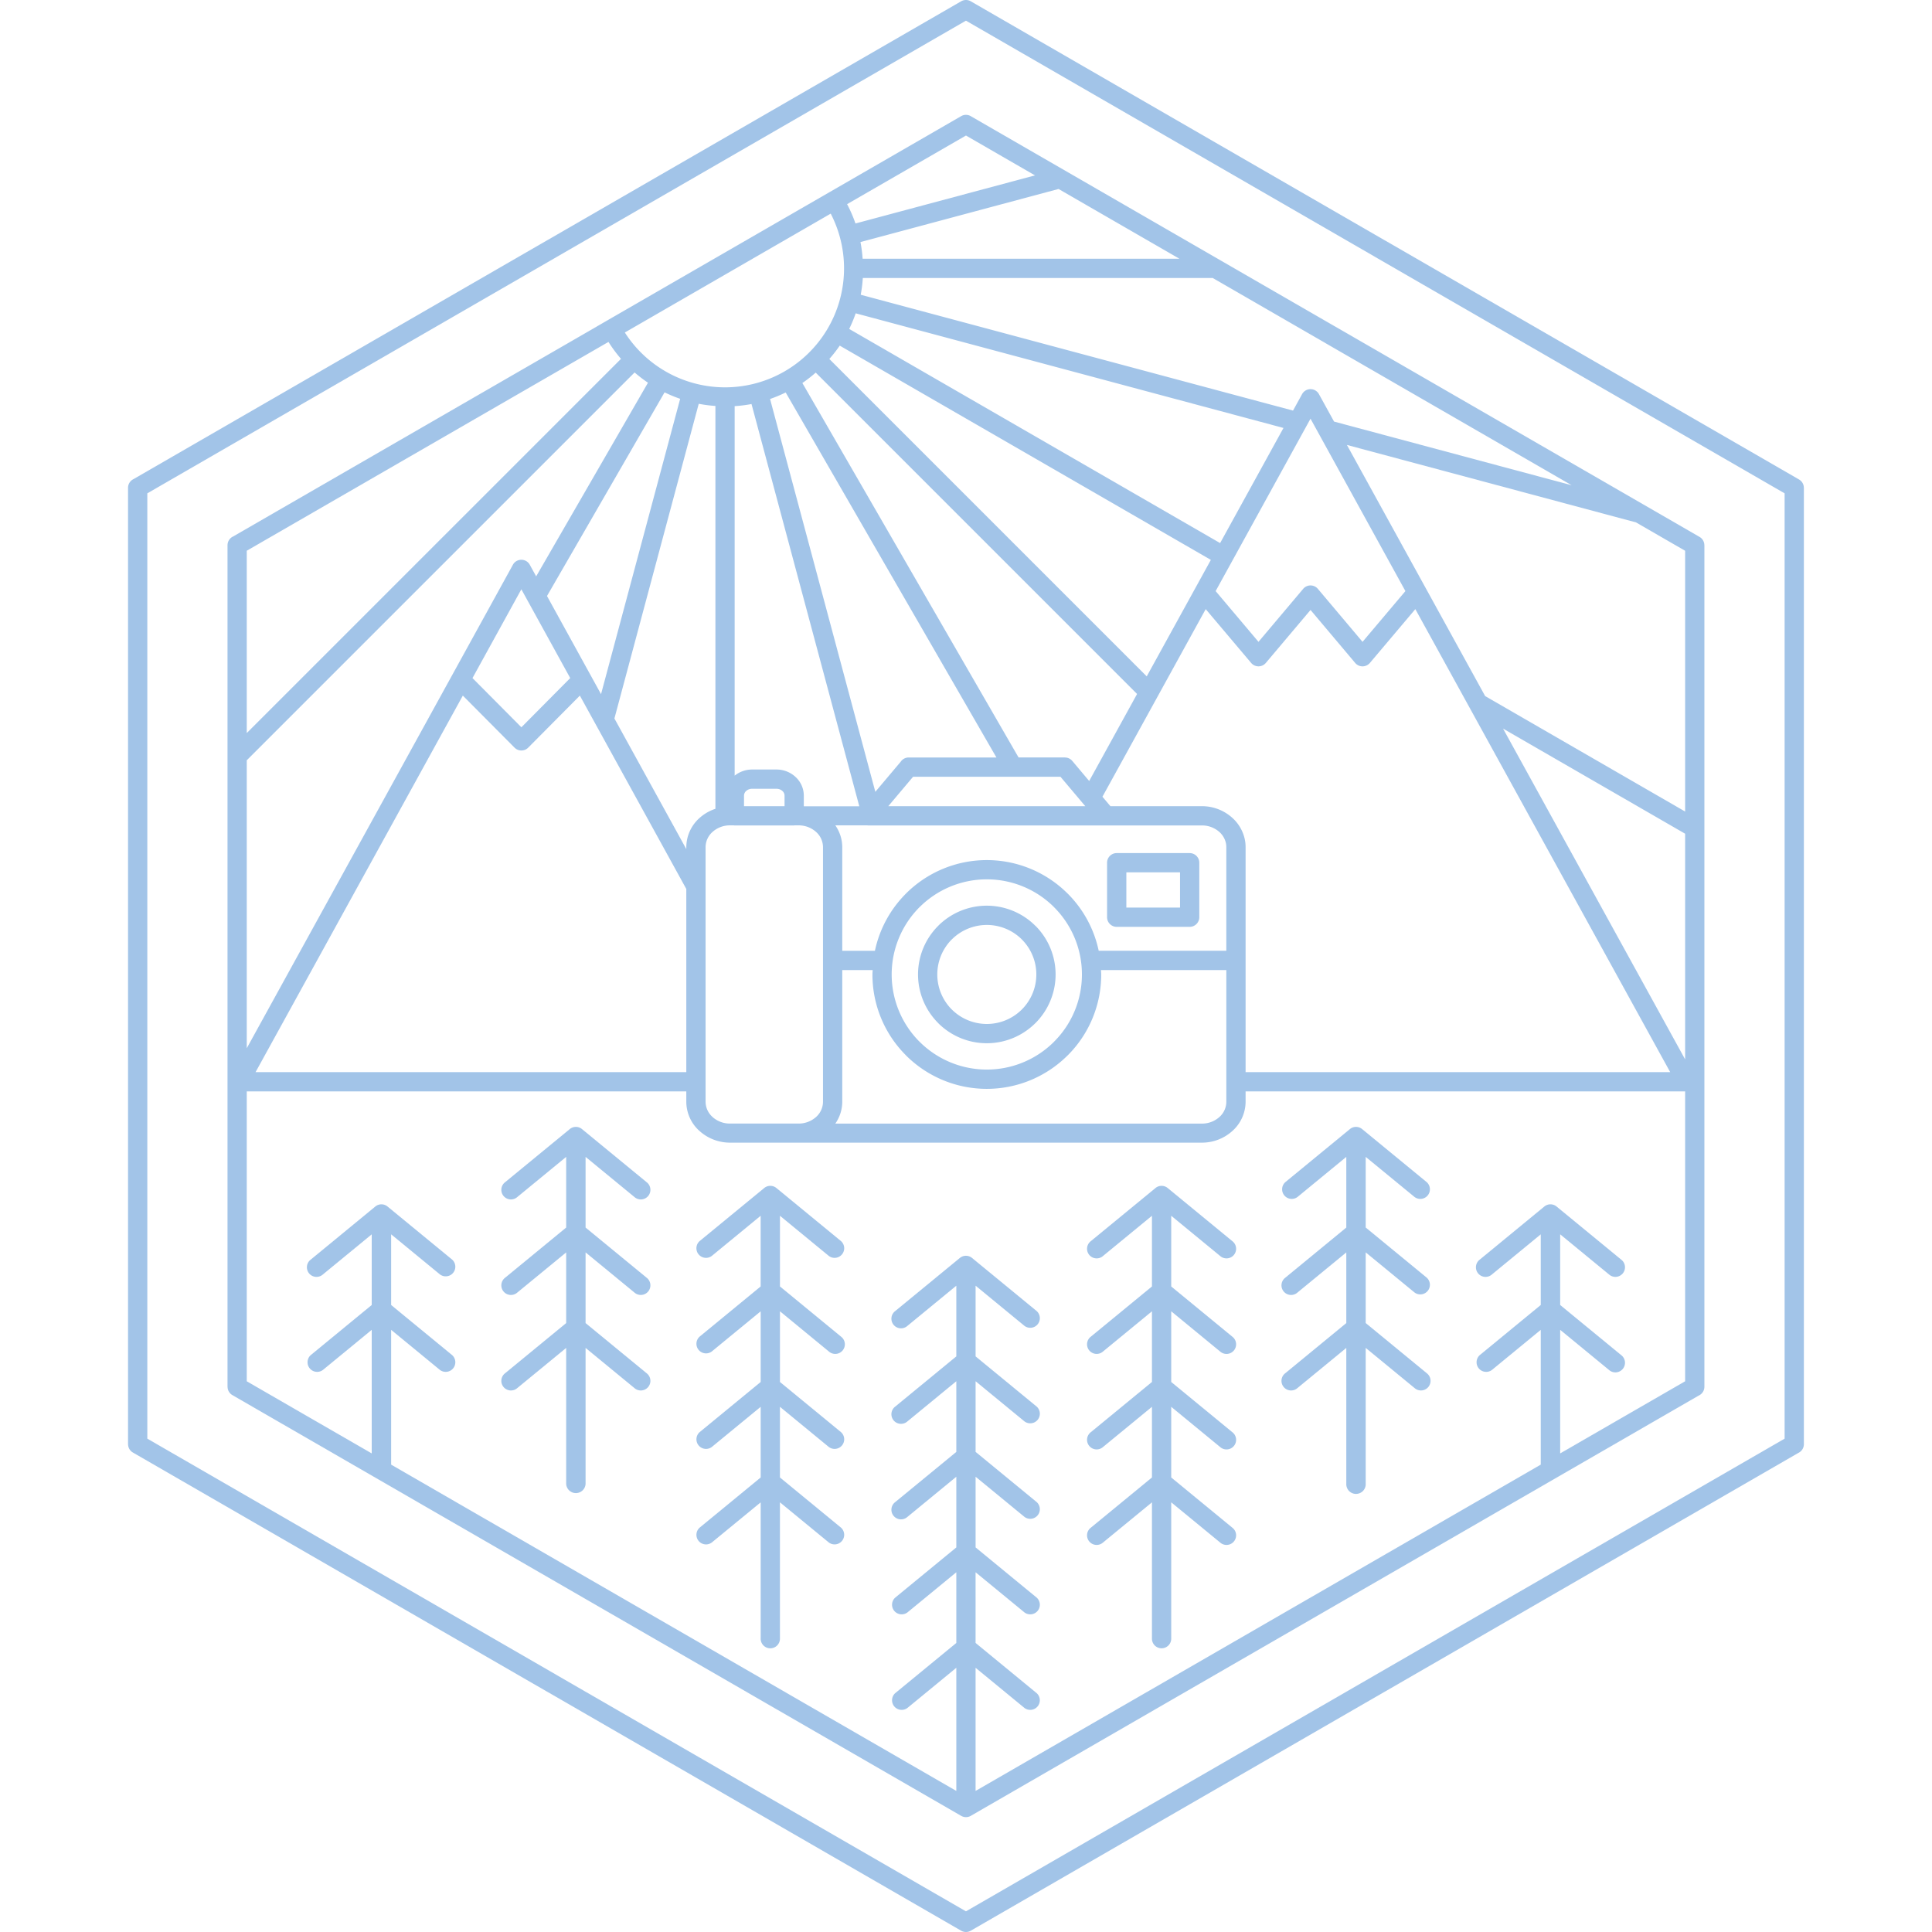 <?xml version="1.0" encoding="utf-8"?><!-- Uploaded to: SVG Repo, www.svgrepo.com, Generator: SVG Repo Mixer Tools -->
<svg fill="#a2c4e8" width="800px" height="800px" viewBox="-7.53 0 113.625 113.625" xmlns="http://www.w3.org/2000/svg"><defs><style>.a{fill-rule:evenodd;}</style></defs><path class="a" d="M70.994,19.205l-.002-.001L49.594,6.85a.566.566,0,0,0-.597-.019l-7.743,4.471-.001,0L28.16,18.86l0,0-.595.344.001.001L6.184,31.55a.567.567,0,0,0-.333.516V81.56h.003a.564.564,0,0,0,.283.489l21.432,12.373,21.431,12.373a.564.564,0,0,0,.562,0L70.992,94.422,92.376,82.076a.567.567,0,0,0,.333-.516V32.066h-.002a.565.565,0,0,0-.282-.489L70.995,19.204Zm13.908,9.334L70.929,24.794,70.04,23.18a.566.566,0,0,0-.992,0l-.532.968L43.091,17.335a8.153,8.153,0,0,0,.123-.985h20.58l6.635,3.831-.001.001ZM91.576,56.813V62.304l-10.48-19.039-.228-.414L91.576,49.033ZM80.105,43.81,90.698,63.055H65.726V49.817a2.219,2.219,0,0,0-.054-.487,2.369,2.369,0,0,0-.722-1.227,2.664,2.664,0,0,0-1.798-.69H57.776l-.469-.556L58.985,43.81,63.38,35.824l2.673,3.165a.565.565,0,0,0,.863,0l2.629-3.116L72.172,38.99a.566.566,0,0,0,.863,0l2.674-3.166ZM6.983,56.813V44.714L29.792,21.905a8.128,8.128,0,0,0,.787.603L24.003,33.897l-.376-.683a.566.566,0,0,0-.992,0L14.342,48.282,6.983,61.649ZM41.326,12.564a6.998,6.998,0,0,1-12.108,6.991Zm1.877,2.653a8.126,8.126,0,0,0-.127-.981l11.65-3.122,7.106,4.102ZM59.912,39.779,41.245,21.112a8.16,8.16,0,0,0,.612-.785L63.683,32.928ZM55.263,52.554l-.001.001-.001-.001a6.725,6.725,0,0,0-9.511,0l.001.001-.001.001a6.714,6.714,0,0,0-1.824,3.362H42.005v-6.101a2.25,2.25,0,0,0-.408-1.276h1.887l.013.002v.003H63.152a1.532,1.532,0,0,1,1.037.389,1.232,1.232,0,0,1,.375.631,1.129,1.129,0,0,1,.028.25v6.101H57.087A6.715,6.715,0,0,0,55.263,52.554ZM56.1,57.31a5.577,5.577,0,0,1-1.639,3.955l-.027.029a5.596,5.596,0,0,1-7.884-.029l-.029-.027a5.599,5.599,0,0,1,.028-7.885l.001.001a5.597,5.597,0,0,1,7.912-.001l-.001.001A5.578,5.578,0,0,1,56.1,57.31ZM33.607,48.11a2.314,2.314,0,0,0-.774,1.708v.119l-.911-1.655-3.317-6.026,4.959-18.508a8.072,8.072,0,0,0,.981.127V47.568A2.629,2.629,0,0,0,33.607,48.11Zm-7.601-8.231-2.872,2.894L20.258,39.879l2.874-5.221Zm-1.366-4.827,6.915-11.977a8.076,8.076,0,0,0,.917.38l-4.654,17.37ZM38.678,23.082,51.072,44.549H45.912a.567.567,0,0,0-.469.249L43.95,46.569,37.759,23.465A8.063,8.063,0,0,0,38.678,23.082Zm17.62,24.331H44.712l1.459-1.731h8.667Zm-19.63-23.651,6.339,23.657H39.744v-.627a1.496,1.496,0,0,0-.487-1.098,1.641,1.641,0,0,0-1.119-.437h-1.44a1.637,1.637,0,0,0-1.021.361V23.886A8.143,8.143,0,0,0,36.668,23.762Zm1.943,23.03v.622H36.227v-.622a.371.371,0,0,1,.123-.27.511.511,0,0,1,.349-.132h1.44a.51.51,0,0,1,.349.132A.372.372,0,0,1,38.611,46.791ZM55.532,44.75a.565.565,0,0,0-.431-.2v-.002H52.374L39.659,22.526a8.129,8.129,0,0,0,.785-.612l18.9,18.9-1.35,2.453-1.467,2.665Zm8.696-12.81L42.413,19.346a8.055,8.055,0,0,0,.382-.919l25.159,6.742ZM15.333,48.826,19.69,40.91l3.043,3.062.002.002a.565.565,0,0,0,.799-.002l3.039-3.062,4.358,7.916,1.902,3.456V63.055H7.5Zm19.04,16.865-.001-.001.001-.001a1.202,1.202,0,0,1-.406-.885V49.817a1.206,1.206,0,0,1,.406-.888,1.53,1.53,0,0,1,1.035-.388h.225c.009.001.017.005.027.005h3.518c.01,0,.018-.005.027-.005h.226a1.53,1.53,0,0,1,1.035.388,1.206,1.206,0,0,1,.406.888V64.803a1.205,1.205,0,0,1-.406.888,1.529,1.529,0,0,1-1.035.388h-4.023A1.529,1.529,0,0,1,34.373,65.691Zm7.632-.887V57.052h1.788c-.003.086-.013.171-.013.259a6.704,6.704,0,0,0,1.939,4.723l.031.034a6.725,6.725,0,0,0,9.48.031l.034-.031a6.707,6.707,0,0,0,1.97-4.756c0-.087-.01-.172-.013-.259h7.372v7.752a1.205,1.205,0,0,1-.406.888,1.529,1.529,0,0,1-1.035.388H41.597A2.25,2.25,0,0,0,42.005,64.803ZM72.604,37.748l-2.628-3.117a.565.565,0,0,0-.863,0l-2.629,3.117-2.52-2.985,5.58-10.139,5.581,10.139ZM49.281,7.971,53.34,10.315,42.782,13.143a8.059,8.059,0,0,0-.493-1.136ZM28.129,20.182l.002-.001.001.001.124-.072a8.15,8.15,0,0,0,.736.994L6.983,43.112V32.39ZM84.227,85.478v-7.268l2.87,2.358a.565.565,0,1,0,.717-.872l-3.587-2.947v-4.156l2.87,2.358a.565.565,0,1,0,.717-.872l-3.8-3.122a.565.565,0,0,0-.718.001L79.498,74.08a.565.565,0,1,0,.717.872l2.87-2.358v4.156l-3.587,2.947a.565.565,0,0,0,.717.872l2.87-2.358v7.927L70.43,93.444l-20.584,11.884V98.086l2.874,2.362a.565.565,0,0,0,.717-.872l-3.591-2.951V92.468L52.721,94.83a.565.565,0,0,0,.717-.872l-3.591-2.951V86.85l2.874,2.361a.565.565,0,0,0,.717-.872l-3.591-2.951V81.233l2.874,2.362a.565.565,0,0,0,.717-.872l-3.591-2.951V75.615l2.874,2.362a.565.565,0,0,0,.717-.872l-3.799-3.121a.565.565,0,0,0-.718-.001l-3.8,3.122a.565.565,0,1,0,.717.872l2.875-2.362v4.157l-3.592,2.951a.565.565,0,1,0,.717.872l2.875-2.362v4.157L45.121,88.34a.565.565,0,1,0,.717.872L48.713,86.85v4.157l-3.592,2.951a.565.565,0,0,0,.717.872l2.875-2.362v4.157l-3.592,2.951a.565.565,0,0,0,.717.872l2.875-2.362v7.242L28.129,93.444,15.474,86.138v-7.927l2.87,2.358a.565.565,0,0,0,.717-.872L15.474,76.749v-4.156l2.87,2.358a.565.565,0,0,0,.717-.872l-3.799-3.121a.565.565,0,0,0-.718-.001L10.745,74.08a.565.565,0,1,0,.717.872l2.87-2.358v4.156L10.745,79.697a.565.565,0,0,0,.717.872l2.87-2.358v7.268L6.983,81.236V64.188h25.85v.615a2.313,2.313,0,0,0,.774,1.71l.001-.001a2.623,2.623,0,0,0,.813.504,2.679,2.679,0,0,0,.472.136l.005.002a2.719,2.719,0,0,0,.51.048H63.152a2.667,2.667,0,0,0,1.801-.691,2.314,2.314,0,0,0,.773-1.708v-.615h25.85V81.236Zm7.349-37.75-11.761-6.79-8.13-14.77L88.688,30.724l2.888,1.668Z"/><path class="a" d="M98.558,28.689a.565.565,0,0,0-.282-.489L73.919,14.137l-.001.001-.002-.001L49.561.075a.564.564,0,0,0-.562,0L24.671,14.12l-.032.017L.323,28.177A.567.567,0,0,0,0,28.689V84.936H.002a.565.565,0,0,0,.282.489L24.64,99.488l.001-.001.002.001L48.999,113.55a.564.564,0,0,0,.562,0L73.888,99.505l.032-.017L98.237,85.448a.567.567,0,0,0,.323-.512V28.689ZM97.427,56.813v27.798L73.353,98.51l-.028.017L49.28,112.41,25.206,98.511l.001-.001-24.073-13.9V29.014L25.206,15.115l.028-.017L49.28,1.215,73.353,15.114l-.001.001L97.427,29.014Z"/><path class="a" d="M53.365,54.451l-.001-.001a4.042,4.042,0,0,0-5.718,0l.001.001-.001.001a4.039,4.039,0,0,0-.032,5.683l.032.035a4.042,4.042,0,0,0,5.686.032l.035-.032a4.045,4.045,0,0,0,0-5.721Zm-.8,4.918-.026.028a2.916,2.916,0,0,1-4.092-.028l-.028-.026a2.918,2.918,0,0,1,.027-4.093l.001.001a2.916,2.916,0,0,1,4.12-.001l-.001.001a2.913,2.913,0,0,1,0,4.119Z"/><path class="a" d="M62.436,50.172h-4.29a.567.567,0,0,0-.567.567v3.204a.567.567,0,0,0,.567.567h4.29a.567.567,0,0,0,.567-.567V50.739A.567.567,0,0,0,62.436,50.172ZM61.87,53.377H58.713V51.305H61.87Z"/><path class="a" d="M64.226,73.864a.565.565,0,1,0,.717-.872L61.145,69.871a.565.565,0,0,0-.718-.001l-3.8,3.122a.565.565,0,1,0,.717.872l2.875-2.362v4.157L56.627,78.61a.565.565,0,1,0,.717.872L60.219,77.12v4.156l-3.592,2.951a.565.565,0,1,0,.717.872l2.875-2.362v4.156l-3.592,2.951a.565.565,0,1,0,.717.872l2.875-2.361v7.994a.567.567,0,1,0,1.133,0V88.355l2.874,2.361a.565.565,0,1,0,.717-.872l-3.591-2.951V82.738L64.226,85.1a.565.565,0,1,0,.717-.872l-3.591-2.951V77.121l2.874,2.362a.565.565,0,1,0,.717-.872l-3.591-2.951V71.502Z"/><path class="a" d="M75.662,70.397a.565.565,0,0,0,.717-.872L72.58,66.404a.565.565,0,0,0-.718-.001l-3.8,3.122a.565.565,0,0,0,.717.872l2.87-2.358v4.156l-3.587,2.948a.565.565,0,1,0,.717.872l2.87-2.358v4.156L68.062,80.76a.565.565,0,1,0,.717.872l2.87-2.358v7.991a.571.571,0,1,0,1.141,0V79.273l2.871,2.358a.565.565,0,1,0,.717-.872l-3.588-2.948v-4.156l2.871,2.358a.565.565,0,0,0,.717-.872l-3.588-2.948V68.039Z"/><path class="a" d="M41.215,73.864a.565.565,0,0,0,.717-.872l-3.8-3.122a.565.565,0,0,0-.718.001l-3.799,3.121a.565.565,0,0,0,.717.872l2.874-2.362v4.157L33.616,78.61a.565.565,0,0,0,.717.872l2.874-2.361v4.156l-3.591,2.951a.565.565,0,0,0,.717.872l2.874-2.362v4.156l-3.591,2.951a.565.565,0,0,0,.717.872l2.874-2.361v7.994a.567.567,0,1,0,1.133,0V88.355l2.874,2.361a.565.565,0,0,0,.717-.872l-3.591-2.951V82.738L41.215,85.1a.565.565,0,0,0,.717-.872l-3.591-2.951V77.12l2.874,2.362a.565.565,0,1,0,.717-.872l-3.591-2.951V71.502Z"/><path class="a" d="M29.78,70.397a.565.565,0,1,0,.717-.872l-3.8-3.122a.565.565,0,0,0-.718.001L22.18,69.525a.565.565,0,1,0,.717.872l2.871-2.358v4.156L22.18,75.143a.565.565,0,1,0,.717.872l2.871-2.358v4.156L22.18,80.76a.565.565,0,1,0,.717.872l2.871-2.358v7.991a.571.571,0,0,0,1.141,0V79.274l2.87,2.358a.565.565,0,1,0,.717-.872l-3.587-2.947V73.656l2.87,2.358a.565.565,0,1,0,.717-.872l-3.587-2.947V68.039Z"/></svg>
